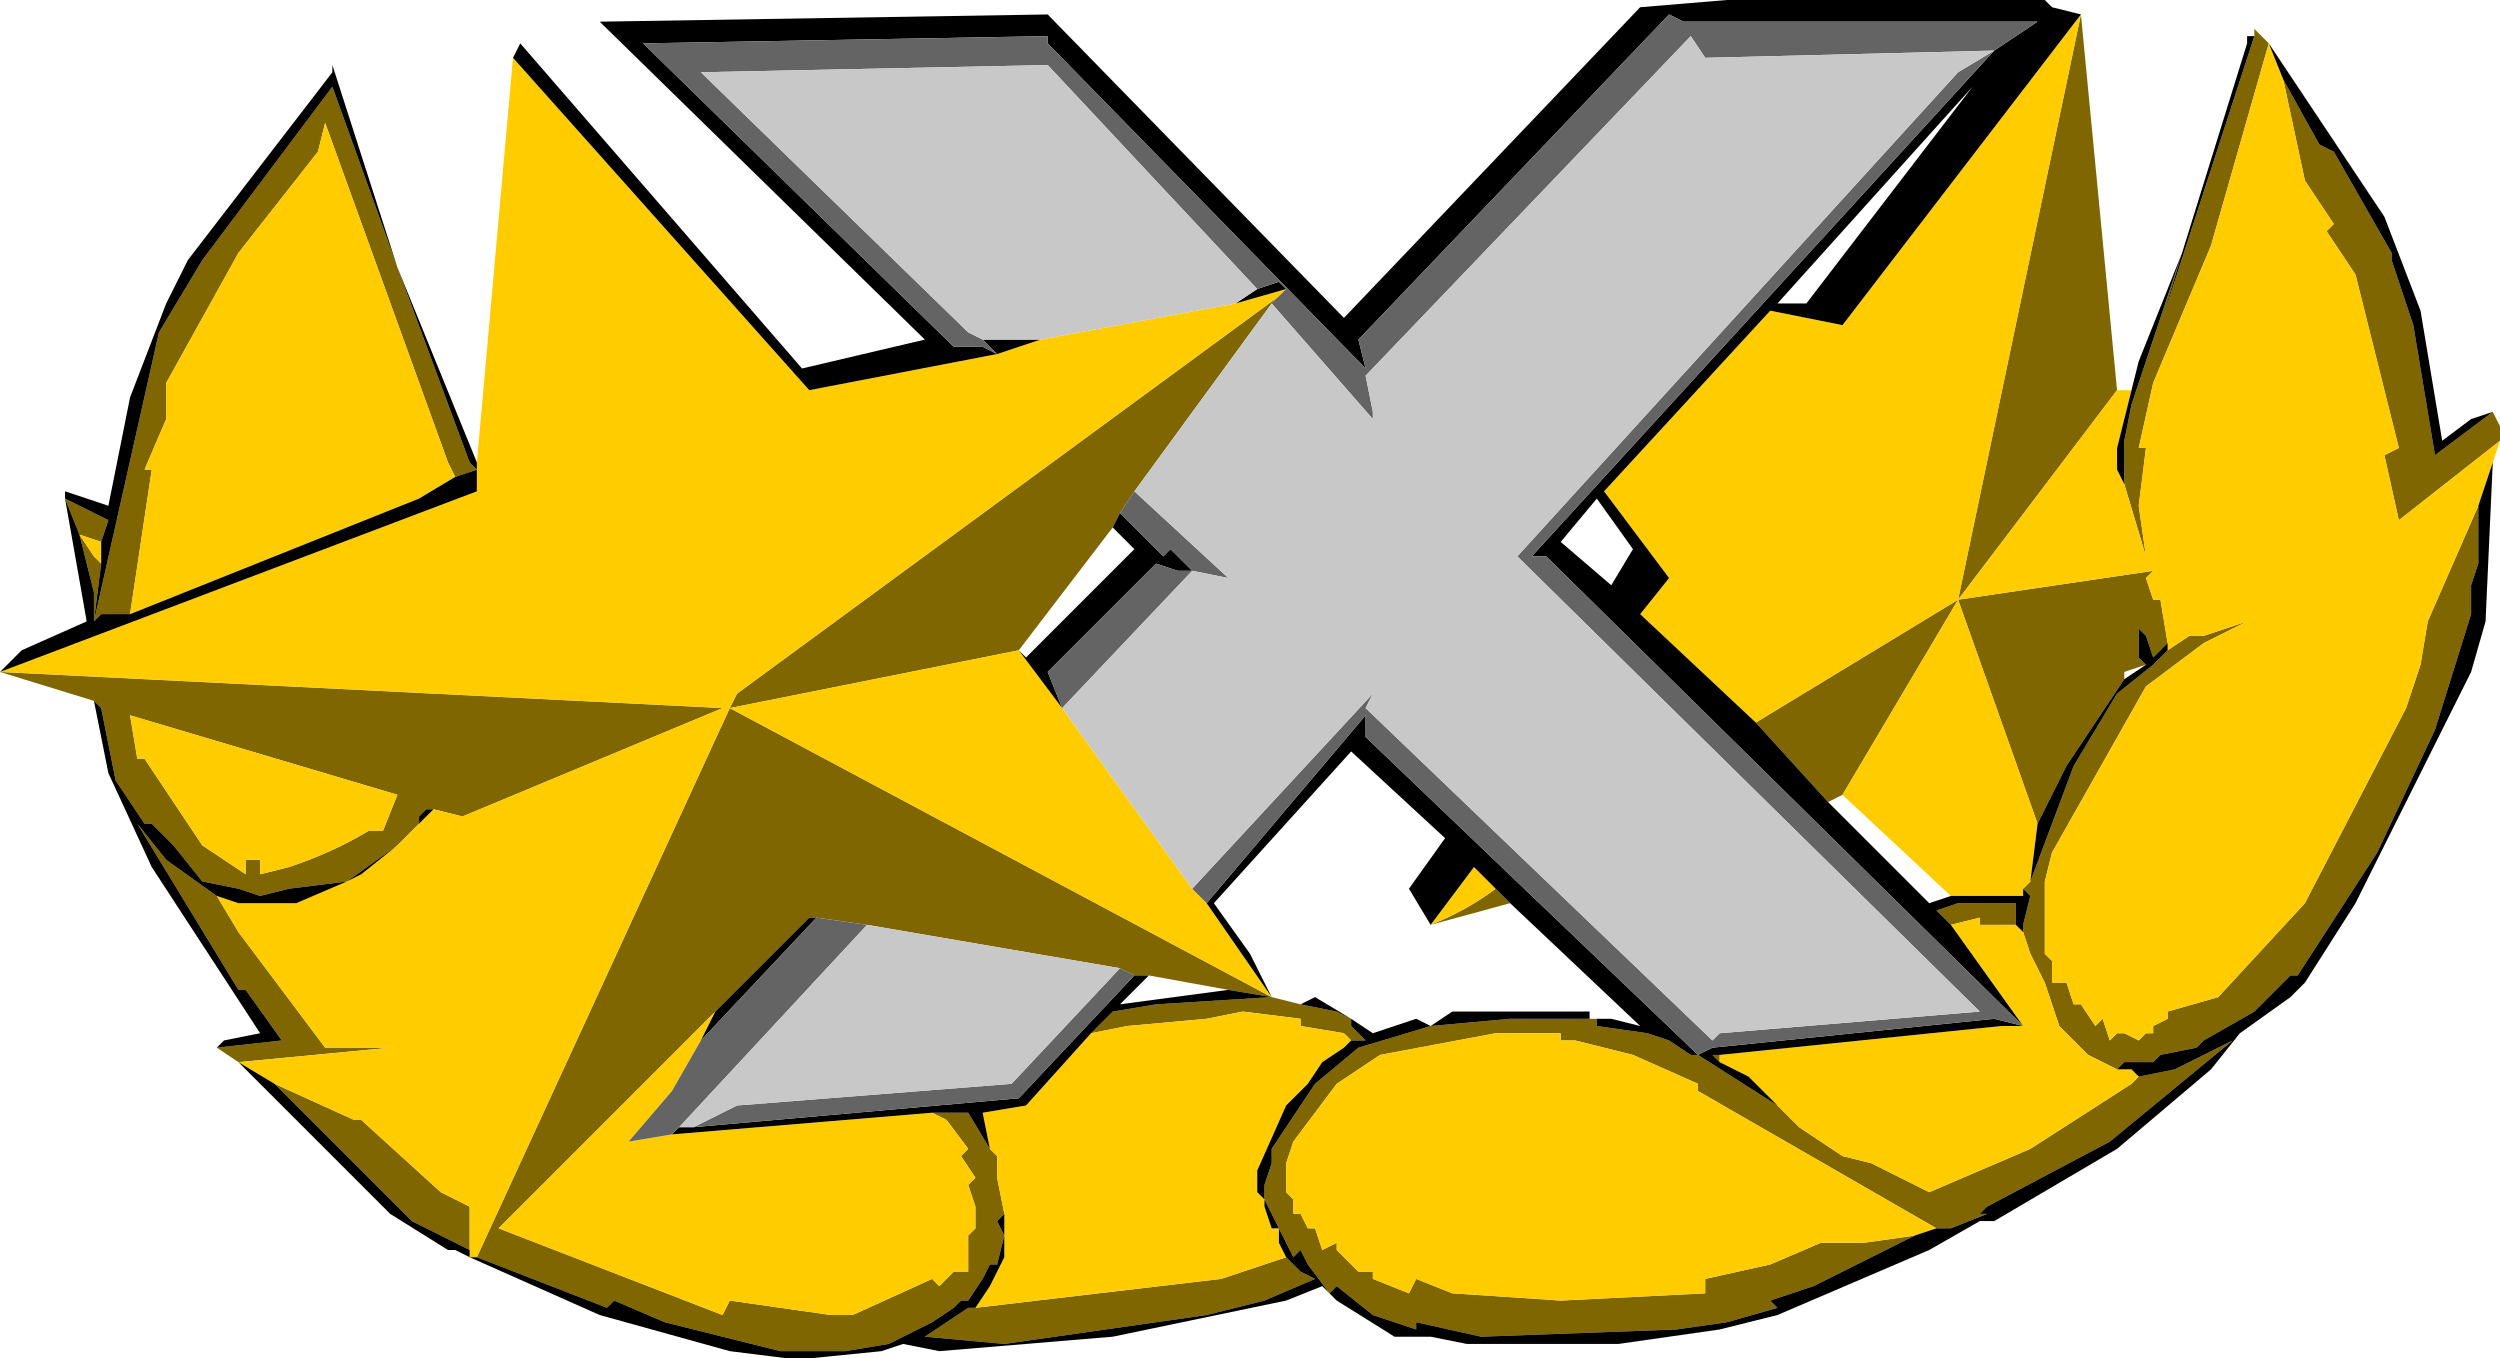 <?xml version="1.0" encoding="UTF-8" standalone="no"?>
<svg xmlns:ffdec="https://www.free-decompiler.com/flash" xmlns:xlink="http://www.w3.org/1999/xlink" ffdec:objectType="shape" height="9.4px" width="17.3px" xmlns="http://www.w3.org/2000/svg">
  <g transform="matrix(1.0, 0.0, 0.0, 1.0, -0.7, -1.35)">
    <path d="M3.85 4.65 L3.8 4.55 2.95 2.2 2.9 2.4 2.35 3.1 1.85 4.0 1.85 4.25 1.7 4.6 1.75 4.6 1.6 5.6 1.4 5.6 1.35 5.65 1.8 3.65 2.1 3.15 3.0 1.95 3.45 3.2 3.95 4.55 4.0 4.6 3.85 4.65 M15.1 1.45 L15.35 4.05 14.25 5.5 15.1 1.45 M16.3 1.6 L16.3 1.55 16.4 1.65 16.0 3.05 15.6 4.0 15.5 4.45 15.55 4.45 15.5 4.85 15.55 5.2 15.4 4.7 15.4 4.4 15.45 4.15 15.8 3.1 15.65 3.6 16.3 1.6 M17.95 4.2 L18.0 4.3 18.0 4.4 17.3 4.95 17.2 4.5 17.3 4.45 17.0 3.25 16.8 2.95 16.85 2.9 16.65 2.6 16.5 1.9 16.75 2.35 16.85 2.4 17.25 3.1 17.25 3.15 17.4 3.6 17.55 4.5 17.95 4.2 M2.35 8.7 L2.2 8.6 2.65 8.55 2.4 8.2 2.35 8.2 1.65 7.05 1.85 7.3 2.2 7.55 2.35 7.8 2.95 8.6 3.4 8.6 2.35 8.7 M1.35 6.2 L0.7 6.0 5.7 6.25 3.9 7.0 3.7 6.95 3.65 6.95 3.6 7.0 3.6 7.05 3.45 7.2 3.1 7.45 2.7 7.5 2.5 7.55 2.35 7.5 2.1 7.45 1.9 7.2 1.75 7.05 1.7 7.05 1.5 6.75 1.4 6.25 1.35 6.2 M14.2 7.75 L14.1 7.65 14.25 7.6 14.65 7.6 14.65 7.75 14.4 7.75 14.4 7.7 14.2 7.75 M14.7 7.8 L14.7 7.75 14.75 7.55 14.7 7.5 14.75 7.45 15.05 6.65 15.35 6.15 15.6 5.95 15.7 5.85 15.85 5.75 15.95 5.75 16.25 5.65 15.95 5.8 15.55 6.1 14.9 7.25 14.85 7.45 14.85 7.95 14.9 8.0 14.9 8.15 15.0 8.15 15.05 8.3 15.1 8.3 15.2 8.45 15.25 8.4 15.3 8.55 15.35 8.5 15.4 8.5 15.5 8.55 15.55 8.5 15.6 8.5 15.6 8.45 15.7 8.4 15.7 8.35 16.05 8.25 16.65 7.6 17.35 6.25 17.45 5.95 17.5 5.65 17.85 4.85 17.85 5.25 17.8 5.4 17.8 5.6 17.55 6.4 17.15 7.25 16.6 8.1 16.55 8.1 16.3 8.35 15.95 8.55 15.9 8.6 15.65 8.65 15.6 8.7 15.4 8.7 15.35 8.75 15.15 8.65 14.95 8.45 14.85 8.15 14.75 7.95 14.7 7.8 M13.35 6.9 L12.85 6.35 14.25 5.5 13.45 6.85 13.35 6.9 M1.4 5.1 L1.25 5.05 1.35 5.2 1.4 5.25 1.35 5.65 1.35 5.45 1.25 5.05 1.15 4.8 1.45 4.95 1.4 5.1 M2.6 8.85 L3.15 9.1 3.2 9.1 3.75 9.6 3.95 9.7 3.95 10.0 3.55 9.8 2.6 8.85 M4.0 10.05 L5.75 6.25 5.8 6.15 9.55 3.4 9.5 3.45 8.55 4.75 8.45 4.9 8.4 5.0 7.75 5.85 5.75 6.25 9.5 8.25 9.7 8.3 9.95 8.35 10.05 8.4 10.05 8.45 10.15 8.55 10.05 8.55 10.0 8.5 9.7 8.45 9.7 8.4 9.3 8.35 9.05 8.4 8.5 8.45 8.25 8.5 8.4 8.35 8.7 8.3 9.5 8.25 9.2 8.2 8.65 8.1 8.55 8.1 8.45 8.05 6.7 7.75 6.35 7.7 6.3 7.7 5.65 8.35 4.15 9.85 5.7 10.45 5.75 10.35 6.45 10.45 6.6 10.45 7.15 10.2 7.2 10.25 7.3 10.15 7.4 10.15 7.4 9.9 7.45 9.85 7.45 9.7 7.4 9.55 7.45 9.5 7.35 9.35 7.4 9.3 7.25 9.1 7.15 9.05 7.4 9.05 7.55 9.3 7.6 9.35 7.6 9.5 7.65 9.75 7.6 9.8 7.65 9.9 7.6 10.1 7.55 10.1 7.5 10.2 7.4 10.35 7.35 10.35 7.3 10.4 7.15 10.5 6.85 10.65 6.55 10.7 6.1 10.7 5.3 10.5 4.95 10.35 4.9 10.4 4.0 10.05 M12.6 8.65 L12.6 8.7 12.55 8.65 12.6 8.65 M13.0 9.0 L13.15 9.15 13.45 9.35 13.65 9.4 14.05 9.6 14.75 9.3 15.45 8.85 15.5 8.8 15.75 8.75 16.15 8.55 15.3 9.25 14.45 9.7 14.4 9.75 14.45 9.75 14.2 9.85 14.1 9.85 12.45 8.9 12.45 8.85 12.0 8.65 11.6 8.55 11.5 8.55 11.5 8.5 11.05 8.5 10.25 8.65 9.95 8.85 9.65 9.25 9.6 9.4 9.6 9.6 9.65 9.65 9.65 9.75 9.7 9.75 9.75 9.85 9.8 9.85 9.85 10.0 9.95 9.95 9.95 10.0 10.1 10.15 10.2 10.15 10.2 10.2 10.45 10.3 10.5 10.2 10.75 10.3 11.5 10.35 12.5 10.3 12.5 10.2 12.95 10.1 13.3 9.95 13.6 9.95 13.95 9.9 13.25 10.25 12.95 10.35 13.0 10.4 12.65 10.5 12.3 10.55 10.95 10.6 10.5 10.5 10.5 10.55 10.2 10.45 9.95 10.25 9.9 10.3 9.75 10.1 9.7 10.0 9.65 10.05 9.55 9.85 9.45 9.65 9.45 9.55 9.5 9.4 9.5 9.3 9.8 8.85 10.1 8.6 10.6 8.45 11.15 8.4 11.7 8.4 11.75 8.4 11.75 8.45 12.1 8.5 12.25 8.55 12.4 8.65 12.45 8.65 13.0 9.0 M14.8 7.05 L14.25 5.5 15.6 5.3 15.55 5.35 15.6 5.5 15.65 5.5 15.7 5.8 15.6 5.9 15.55 5.75 15.5 5.7 15.5 5.9 15.55 5.95 15.4 6.0 15.4 6.05 15.0 6.65 14.8 7.05 M9.6 10.05 L9.7 10.15 9.8 10.2 9.45 10.35 9.05 10.45 7.65 10.65 7.1 10.6 7.4 10.4 7.45 10.4 9.15 10.2 9.6 10.05 M11.05 7.5 L11.15 7.6 10.6 7.75 Q10.85 7.65 11.05 7.5 M2.7 7.35 Q3.0 7.25 3.25 7.1 L3.35 7.1 3.45 6.85 1.6 6.3 1.65 6.6 1.7 6.6 2.1 7.2 2.4 7.4 2.4 7.3 2.5 7.3 2.5 7.4 2.7 7.35" fill="#7f6600" fill-rule="evenodd" stroke="none"/>
    <path d="M1.6 5.6 L1.75 4.6 1.7 4.6 1.85 4.25 1.85 4.0 2.35 3.1 2.9 2.4 2.95 2.2 3.8 4.55 3.85 4.65 3.6 4.8 1.6 5.6 M15.35 4.05 L15.45 4.05 15.35 4.45 15.35 4.6 15.4 4.7 15.55 5.2 15.5 4.85 15.55 4.45 15.5 4.45 15.6 4.0 16.0 3.05 16.4 1.65 16.5 1.9 16.65 2.6 16.85 2.9 16.8 2.95 17.0 3.25 17.3 4.45 17.2 4.5 17.3 4.95 18.0 4.4 17.95 4.55 17.85 4.85 17.5 5.65 17.45 5.95 17.35 6.25 16.65 7.6 16.05 8.25 15.7 8.35 15.7 8.4 15.6 8.45 15.6 8.5 15.55 8.5 15.5 8.55 15.4 8.5 15.35 8.5 15.3 8.55 15.25 8.4 15.2 8.45 15.1 8.3 15.05 8.3 15.0 8.15 14.9 8.15 14.9 8.0 14.85 7.95 14.85 7.45 14.9 7.25 15.55 6.1 15.95 5.8 16.25 5.65 15.95 5.75 15.85 5.75 15.7 5.85 15.7 5.8 15.65 5.5 15.6 5.5 15.55 5.35 15.6 5.3 14.25 5.5 14.8 7.05 14.75 7.45 14.7 7.5 14.7 7.55 14.2 7.55 13.45 6.85 14.25 5.5 12.85 6.35 12.05 5.6 12.25 5.35 11.8 4.75 12.95 3.5 13.45 3.6 15.1 1.45 14.25 5.5 15.35 4.05 M4.0 4.55 L4.25 1.75 6.3 4.05 7.6 3.8 7.9 3.7 9.25 3.45 9.6 3.35 9.55 3.4 5.8 6.15 5.75 6.25 4.0 10.05 3.95 10.05 3.95 10.0 3.95 9.7 3.75 9.6 3.2 9.1 3.15 9.1 2.6 8.85 2.35 8.7 3.4 8.6 2.95 8.6 2.35 7.8 2.2 7.55 2.35 7.6 2.75 7.6 3.1 7.45 3.2 7.4 3.45 7.2 3.6 7.05 3.7 6.95 3.9 7.0 5.7 6.25 0.7 6.0 4.0 4.75 4.0 4.6 4.0 4.55 M14.7 8.45 L14.2 7.75 14.4 7.7 14.4 7.75 14.65 7.75 14.7 7.8 14.75 7.95 14.85 8.15 14.95 8.45 15.15 8.65 15.35 8.75 15.45 8.75 15.5 8.8 15.45 8.85 14.75 9.3 14.05 9.6 13.65 9.4 13.45 9.35 13.15 9.15 13.0 9.0 12.8 8.8 12.6 8.7 12.6 8.65 14.55 8.45 14.7 8.45 M1.4 5.25 L1.35 5.2 1.25 5.05 1.4 5.1 1.4 5.25 M8.95 7.5 L9.05 7.6 9.5 8.25 5.75 6.25 7.75 5.85 8.05 6.25 8.95 7.5 M14.1 9.85 L13.95 9.9 13.6 9.95 13.3 9.95 12.95 10.1 12.5 10.2 12.5 10.3 11.5 10.35 10.75 10.3 10.5 10.2 10.45 10.3 10.2 10.2 10.2 10.15 10.1 10.15 9.95 10.0 9.95 9.95 9.85 10.0 9.8 9.85 9.75 9.85 9.7 9.75 9.65 9.75 9.65 9.65 9.6 9.6 9.6 9.4 9.65 9.25 9.95 8.85 10.25 8.65 11.05 8.5 11.5 8.5 11.5 8.55 11.6 8.55 12.0 8.65 12.45 8.85 12.45 8.9 14.1 9.85 M9.55 9.85 L9.55 9.95 9.6 10.05 9.15 10.2 7.45 10.4 7.55 10.25 7.65 10.05 7.65 9.9 7.65 9.75 7.6 9.5 7.6 9.35 7.55 9.3 7.5 9.05 7.8 9.0 8.25 8.5 8.5 8.45 9.05 8.4 9.3 8.35 9.7 8.4 9.7 8.45 10.0 8.5 10.05 8.55 10.0 8.6 9.85 8.7 9.75 8.85 9.6 9.0 9.4 9.45 9.4 9.6 9.45 9.65 9.45 9.7 9.5 9.85 9.55 9.85 M10.6 7.75 L10.9 7.35 11.05 7.5 Q10.85 7.65 10.6 7.75 M5.65 8.35 L5.55 8.55 5.35 8.9 5.05 9.25 5.35 9.2 7.15 9.05 7.25 9.1 7.4 9.3 7.35 9.35 7.45 9.5 7.4 9.55 7.45 9.7 7.45 9.85 7.4 9.9 7.4 10.15 7.3 10.15 7.2 10.25 7.15 10.2 6.6 10.45 6.45 10.45 5.75 10.35 5.7 10.45 4.15 9.85 5.65 8.35 M2.7 7.35 L2.5 7.4 2.5 7.3 2.4 7.3 2.4 7.4 2.1 7.2 1.7 6.6 1.65 6.6 1.6 6.3 3.45 6.85 3.35 7.1 3.25 7.1 Q3.0 7.25 2.7 7.35" fill="#ffcc00" fill-rule="evenodd" stroke="none"/>
    <path d="M3.85 4.65 L4.0 4.6 3.95 4.55 3.45 3.2 3.0 1.95 2.1 3.15 1.8 3.65 1.35 5.65 1.4 5.6 1.6 5.6 3.6 4.8 3.85 4.65 M4.25 1.75 L4.3 1.65 6.25 3.9 7.1 3.7 4.85 1.5 7.95 1.45 10.0 3.55 12.05 1.4 12.65 1.35 14.85 1.35 14.9 1.4 15.1 1.45 13.45 3.6 12.95 3.5 11.8 4.75 12.25 5.35 12.05 5.6 12.85 6.35 13.35 6.9 14.05 7.6 14.2 7.55 14.7 7.55 14.7 7.5 14.75 7.55 14.7 7.75 14.7 7.8 14.65 7.75 14.65 7.6 14.25 7.6 14.1 7.65 14.2 7.75 14.7 8.45 11.4 5.2 11.3 5.2 14.5 1.7 14.8 1.5 12.35 1.5 12.25 1.45 10.1 3.7 10.15 3.9 7.95 1.65 7.95 1.6 5.15 1.65 7.3 3.75 7.5 3.75 7.6 3.8 6.3 4.05 4.25 1.75 M15.45 4.05 L15.5 3.85 15.8 3.1 16.25 1.65 16.25 1.6 16.3 1.6 15.65 3.6 15.8 3.1 15.45 4.15 15.4 4.4 15.4 4.7 15.35 4.6 15.35 4.45 15.45 4.05 M16.4 1.65 L17.2 2.85 17.45 3.5 17.6 4.4 17.8 4.25 17.95 4.2 17.55 4.5 17.4 3.6 17.25 3.15 17.25 3.1 16.85 2.4 16.75 2.35 16.5 1.9 16.4 1.65 M17.95 4.55 L17.9 5.65 17.8 6.0 17.0 7.6 16.65 8.15 16.55 8.25 16.2 8.5 16.0 8.75 15.35 9.3 14.5 9.8 14.4 9.8 14.05 10.0 13.0 10.45 12.6 10.55 11.9 10.65 10.85 10.65 10.6 10.6 10.35 10.6 9.95 10.35 9.9 10.3 9.85 10.25 9.6 10.35 8.4 10.6 7.2 10.7 6.95 10.65 6.8 10.7 6.3 10.75 6.15 10.75 5.75 10.7 4.85 10.45 3.95 10.05 3.85 10.0 3.8 10.0 3.4 9.75 2.35 8.7 2.6 8.85 3.55 9.8 3.95 10.0 3.95 10.05 4.0 10.05 4.9 10.4 4.95 10.35 5.3 10.5 6.1 10.7 6.55 10.7 6.85 10.65 7.15 10.5 7.3 10.4 7.35 10.35 7.4 10.35 7.5 10.2 7.55 10.1 7.6 10.1 7.65 9.9 7.65 10.05 7.55 10.25 7.45 10.4 7.4 10.4 7.1 10.6 7.65 10.65 9.05 10.45 9.45 10.35 9.8 10.2 9.7 10.15 9.6 10.05 9.55 9.95 9.55 9.85 9.65 10.05 9.7 10.0 9.75 10.1 9.9 10.3 9.95 10.25 10.2 10.45 10.5 10.55 10.5 10.5 10.95 10.6 12.3 10.55 12.65 10.5 13.0 10.4 12.95 10.35 13.25 10.25 13.95 9.9 14.1 9.85 14.2 9.85 14.45 9.75 14.4 9.75 14.45 9.7 15.3 9.25 16.15 8.55 15.75 8.75 15.5 8.8 15.45 8.75 15.35 8.75 15.4 8.7 15.6 8.7 15.65 8.65 15.9 8.6 15.95 8.55 16.3 8.35 16.55 8.1 16.6 8.1 17.15 7.25 17.55 6.4 17.8 5.6 17.8 5.4 17.85 5.25 17.85 4.85 17.95 4.55 M2.2 8.6 L2.25 8.55 2.5 8.5 1.75 7.35 1.45 6.7 1.35 6.2 1.4 6.25 1.5 6.75 1.7 7.05 1.75 7.05 1.9 7.2 2.1 7.45 2.35 7.5 2.5 7.55 2.7 7.5 3.1 7.45 3.45 7.2 3.2 7.4 3.1 7.45 2.75 7.6 2.35 7.6 2.2 7.55 1.85 7.3 1.65 7.05 2.35 8.2 2.4 8.2 2.65 8.55 2.2 8.6 M0.7 6.0 L0.85 5.85 1.3 5.65 1.15 4.8 1.15 4.75 1.45 4.85 1.6 4.1 1.85 3.45 2.0 3.15 3.0 1.85 3.0 1.8 3.45 3.2 4.0 4.55 4.0 4.6 4.0 4.75 0.7 6.0 M1.4 5.25 L1.4 5.1 1.45 4.95 1.15 4.8 1.25 5.05 1.35 5.45 1.35 5.65 1.4 5.25 M3.7 6.95 L3.6 7.05 3.6 7.0 3.65 6.95 3.7 6.95 M9.6 3.35 L9.25 3.45 9.4 3.35 9.55 3.3 9.6 3.35 M7.9 3.7 L7.6 3.8 7.5 3.7 7.9 3.7 M8.4 5.0 L8.45 4.9 8.75 5.2 8.8 5.15 8.95 5.3 8.85 5.3 8.7 5.25 7.95 6.0 8.05 6.25 7.75 5.85 7.8 5.9 8.55 5.15 8.4 5.0 M9.05 7.6 L10.15 6.3 10.15 6.45 12.45 8.65 12.55 8.6 14.5 8.4 14.7 8.45 14.55 8.45 12.6 8.65 12.55 8.65 12.6 8.7 12.8 8.8 13.0 9.0 12.45 8.65 12.4 8.65 12.25 8.55 12.1 8.5 11.75 8.45 11.75 8.4 11.85 8.4 12.05 8.45 11.15 7.6 11.05 7.5 10.9 7.35 10.6 7.75 10.45 7.5 10.7 7.15 10.05 6.55 9.1 7.6 9.35 7.95 9.5 8.25 8.7 8.3 8.4 8.35 8.25 8.5 7.8 9.0 7.5 9.05 7.55 9.3 7.4 9.05 7.15 9.05 5.35 9.2 5.4 9.15 5.5 9.15 7.75 8.95 8.55 8.1 8.65 8.1 8.45 8.3 9.2 8.2 9.5 8.25 9.05 7.6 M11.5 5.1 L11.85 5.4 12.0 5.15 11.75 4.8 11.5 5.1 M13.2 3.45 L14.35 1.95 13.0 3.45 13.2 3.45 M14.8 7.05 L15.0 6.65 15.4 6.05 15.55 5.95 15.5 5.9 15.5 5.7 15.55 5.75 15.6 5.9 15.7 5.8 15.7 5.85 15.6 5.95 15.35 6.15 15.05 6.65 14.75 7.45 14.8 7.05 M9.7 8.3 L9.8 8.25 10.05 8.4 10.2 8.5 10.5 8.4 10.6 8.45 10.75 8.35 11.7 8.35 11.7 8.4 11.15 8.4 10.6 8.45 10.1 8.6 9.8 8.85 9.5 9.3 9.5 9.4 9.45 9.55 9.45 9.65 9.4 9.6 9.4 9.45 9.6 9.0 9.75 8.85 9.85 8.7 10.0 8.6 10.05 8.55 10.15 8.55 10.05 8.45 10.05 8.4 9.95 8.35 9.7 8.3 M7.65 9.75 L7.65 9.9 7.6 9.8 7.65 9.75 M5.55 8.55 L5.65 8.35 6.3 7.7 6.35 7.7 5.55 8.55 M9.55 9.85 L9.5 9.85 9.45 9.7 9.45 9.65 9.55 9.85" fill="#000000" fill-rule="evenodd" stroke="none"/>
    <path d="M7.6 3.8 L7.5 3.75 7.3 3.75 5.15 1.65 7.95 1.6 7.95 1.65 10.15 3.9 10.1 3.7 12.25 1.45 12.35 1.5 14.8 1.5 14.5 1.7 11.3 5.2 11.4 5.2 14.7 8.45 14.5 8.4 12.55 8.6 12.45 8.65 10.15 6.45 10.15 6.3 9.05 7.6 8.95 7.5 10.2 6.15 10.15 6.25 12.55 8.55 12.6 8.5 14.4 8.35 11.2 5.2 14.25 1.85 14.5 1.7 12.5 1.75 12.4 1.6 10.15 3.95 10.2 4.2 10.2 4.25 9.5 3.45 9.55 3.4 9.6 3.35 9.55 3.3 9.4 3.35 7.95 1.8 5.55 1.85 7.4 3.65 7.5 3.7 7.6 3.8 M8.45 4.9 L8.55 4.75 9.2 5.35 8.95 5.3 8.05 6.25 7.95 6.0 8.7 5.25 8.85 5.3 8.95 5.3 8.8 5.15 8.75 5.2 8.45 4.9 M8.45 8.05 L8.55 8.1 7.75 8.95 5.5 9.15 5.8 9.0 7.7 8.85 8.45 8.05 M5.35 9.2 L5.05 9.25 5.35 8.9 5.55 8.55 6.35 7.7 6.7 7.75 5.4 9.15 5.35 9.2" fill="#646464" fill-rule="evenodd" stroke="none"/>
    <path d="M9.25 3.45 L7.9 3.7 7.5 3.7 7.4 3.65 5.55 1.85 7.95 1.8 9.4 3.35 9.25 3.45 M8.55 4.75 L9.5 3.45 10.2 4.25 10.2 4.2 10.15 3.95 12.4 1.6 12.5 1.75 14.5 1.7 14.25 1.85 11.2 5.2 14.4 8.35 12.6 8.5 12.55 8.55 10.15 6.25 10.2 6.15 8.95 7.5 8.05 6.25 8.95 5.3 9.2 5.35 8.55 4.75 M8.45 8.05 L7.7 8.85 5.8 9.0 5.5 9.15 5.4 9.15 6.7 7.75 8.45 8.05" fill="#c8c8c8" fill-rule="evenodd" stroke="none"/>
  </g>
</svg>
